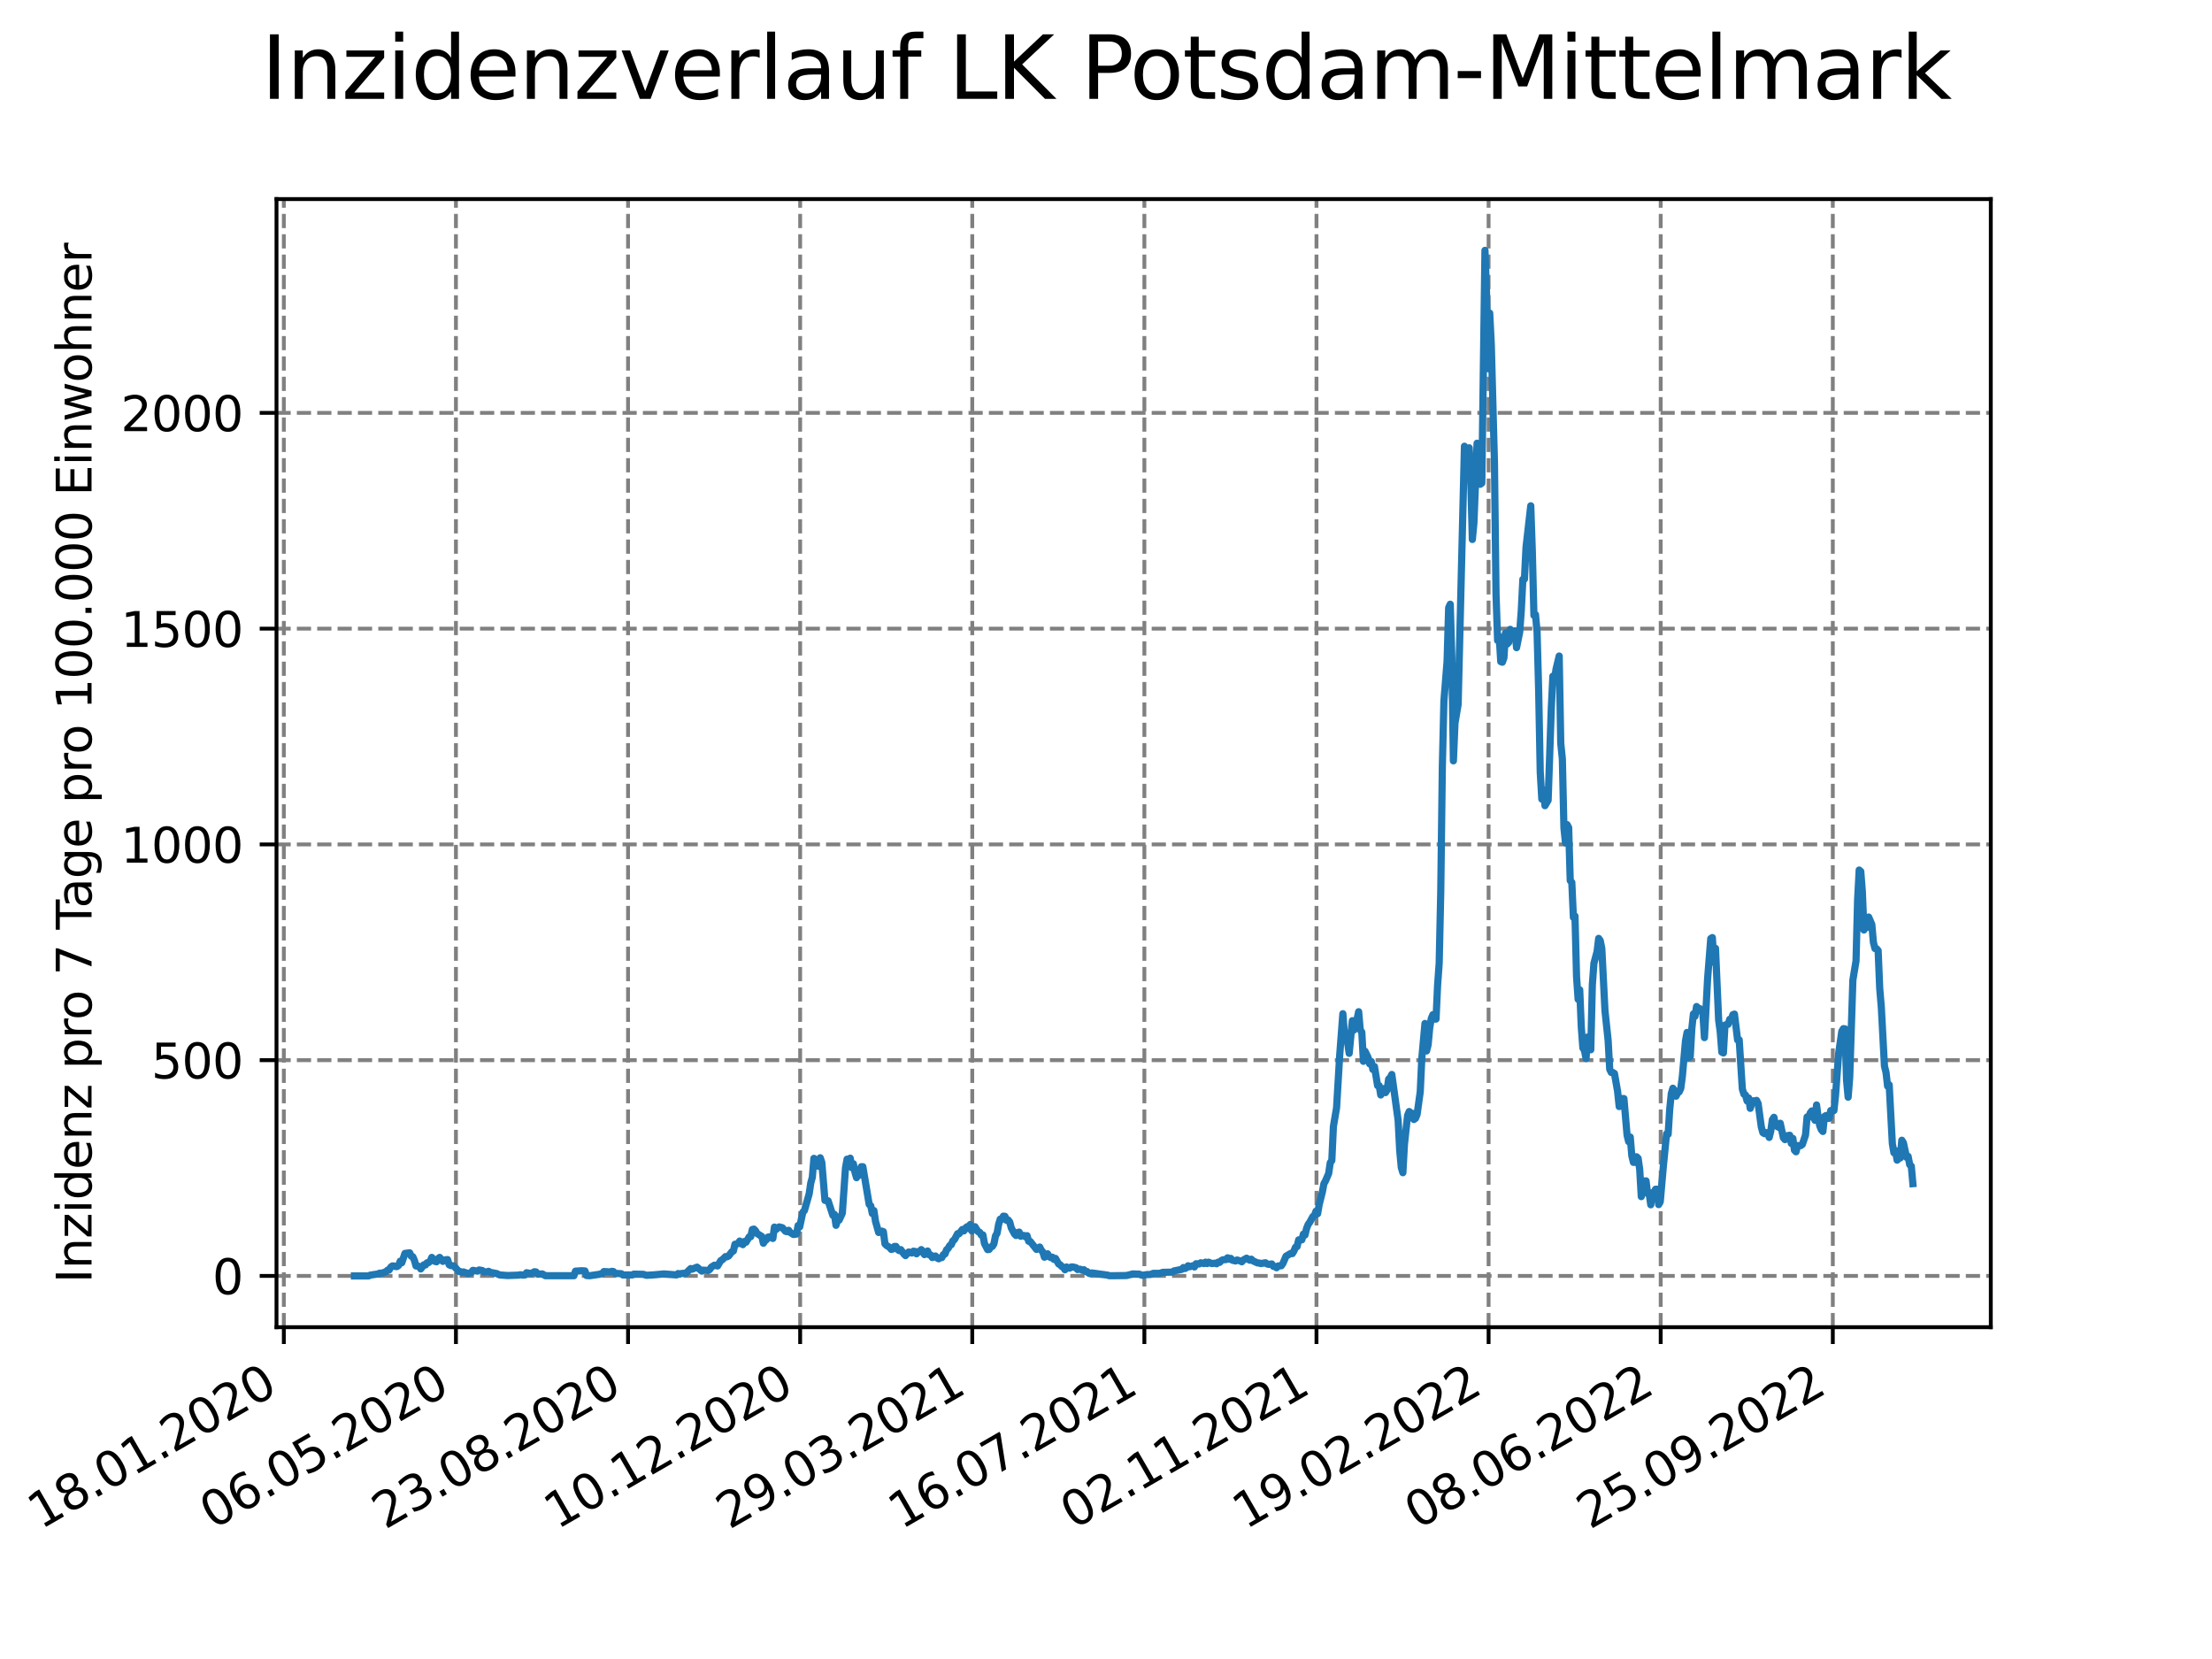 <?xml version="1.0" encoding="utf-8" standalone="no"?>
<!DOCTYPE svg PUBLIC "-//W3C//DTD SVG 1.1//EN"
  "http://www.w3.org/Graphics/SVG/1.1/DTD/svg11.dtd">
<svg xmlns:xlink="http://www.w3.org/1999/xlink" width="460.8pt" height="345.6pt" viewBox="0 0 460.8 345.6" xmlns="http://www.w3.org/2000/svg" version="1.1">
 <defs>
  <style type="text/css">*{stroke-linejoin: round; stroke-linecap: butt}</style>
 </defs>
 <g id="figure_1">
  <g id="patch_1">
   <path d="M 0 345.6 
L 460.8 345.6 
L 460.8 0 
L 0 0 
z
" style="fill: #ffffff"/>
  </g>
  <g id="axes_1">
   <g id="patch_2">
    <path d="M 57.6 276.48 
L 414.72 276.48 
L 414.72 41.472 
L 57.6 41.472 
z
" style="fill: #ffffff"/>
   </g>
   <g id="matplotlib.axis_1">
    <g id="xtick_1">
     <g id="line2d_1">
      <path d="M 59.127 276.48 
L 59.127 41.472 
" clip-path="url(#p9e3e493d0e)" style="fill: none; stroke-dasharray: 2.96,1.28; stroke-dashoffset: 0; stroke: #808080; stroke-width: 0.8"/>
     </g>
     <g id="line2d_2">
      <defs>
       <path id="ma0b980310c" d="M 0 0 
L 0 3.5 
" style="stroke: #000000; stroke-width: 0.8"/>
      </defs>
      <g>
       <use xlink:href="#ma0b980310c" x="59.127" y="276.48" style="stroke: #000000; stroke-width: 0.8"/>
      </g>
     </g>
     <g id="text_1">
      <!-- 18.01.2020 -->
      <g transform="translate(8.502 318.689) rotate(-30) scale(0.1 -0.1)">
       <defs>
        <path id="DejaVuSans-31" d="M 794 531 
L 1825 531 
L 1825 4091 
L 703 3866 
L 703 4441 
L 1819 4666 
L 2450 4666 
L 2450 531 
L 3481 531 
L 3481 0 
L 794 0 
L 794 531 
z
" transform="scale(0.016)"/>
        <path id="DejaVuSans-38" d="M 2034 2216 
Q 1584 2216 1326 1975 
Q 1069 1734 1069 1313 
Q 1069 891 1326 650 
Q 1584 409 2034 409 
Q 2484 409 2743 651 
Q 3003 894 3003 1313 
Q 3003 1734 2745 1975 
Q 2488 2216 2034 2216 
z
M 1403 2484 
Q 997 2584 770 2862 
Q 544 3141 544 3541 
Q 544 4100 942 4425 
Q 1341 4750 2034 4750 
Q 2731 4750 3128 4425 
Q 3525 4100 3525 3541 
Q 3525 3141 3298 2862 
Q 3072 2584 2669 2484 
Q 3125 2378 3379 2068 
Q 3634 1759 3634 1313 
Q 3634 634 3220 271 
Q 2806 -91 2034 -91 
Q 1263 -91 848 271 
Q 434 634 434 1313 
Q 434 1759 690 2068 
Q 947 2378 1403 2484 
z
M 1172 3481 
Q 1172 3119 1398 2916 
Q 1625 2713 2034 2713 
Q 2441 2713 2670 2916 
Q 2900 3119 2900 3481 
Q 2900 3844 2670 4047 
Q 2441 4250 2034 4250 
Q 1625 4250 1398 4047 
Q 1172 3844 1172 3481 
z
" transform="scale(0.016)"/>
        <path id="DejaVuSans-2e" d="M 684 794 
L 1344 794 
L 1344 0 
L 684 0 
L 684 794 
z
" transform="scale(0.016)"/>
        <path id="DejaVuSans-30" d="M 2034 4250 
Q 1547 4250 1301 3770 
Q 1056 3291 1056 2328 
Q 1056 1369 1301 889 
Q 1547 409 2034 409 
Q 2525 409 2770 889 
Q 3016 1369 3016 2328 
Q 3016 3291 2770 3770 
Q 2525 4250 2034 4250 
z
M 2034 4750 
Q 2819 4750 3233 4129 
Q 3647 3509 3647 2328 
Q 3647 1150 3233 529 
Q 2819 -91 2034 -91 
Q 1250 -91 836 529 
Q 422 1150 422 2328 
Q 422 3509 836 4129 
Q 1250 4750 2034 4750 
z
" transform="scale(0.016)"/>
        <path id="DejaVuSans-32" d="M 1228 531 
L 3431 531 
L 3431 0 
L 469 0 
L 469 531 
Q 828 903 1448 1529 
Q 2069 2156 2228 2338 
Q 2531 2678 2651 2914 
Q 2772 3150 2772 3378 
Q 2772 3750 2511 3984 
Q 2250 4219 1831 4219 
Q 1534 4219 1204 4116 
Q 875 4013 500 3803 
L 500 4441 
Q 881 4594 1212 4672 
Q 1544 4750 1819 4750 
Q 2544 4750 2975 4387 
Q 3406 4025 3406 3419 
Q 3406 3131 3298 2873 
Q 3191 2616 2906 2266 
Q 2828 2175 2409 1742 
Q 1991 1309 1228 531 
z
" transform="scale(0.016)"/>
       </defs>
       <use xlink:href="#DejaVuSans-31"/>
       <use xlink:href="#DejaVuSans-38" x="63.623"/>
       <use xlink:href="#DejaVuSans-2e" x="127.246"/>
       <use xlink:href="#DejaVuSans-30" x="159.033"/>
       <use xlink:href="#DejaVuSans-31" x="222.656"/>
       <use xlink:href="#DejaVuSans-2e" x="286.279"/>
       <use xlink:href="#DejaVuSans-32" x="318.066"/>
       <use xlink:href="#DejaVuSans-30" x="381.689"/>
       <use xlink:href="#DejaVuSans-32" x="445.312"/>
       <use xlink:href="#DejaVuSans-30" x="508.936"/>
      </g>
     </g>
    </g>
    <g id="xtick_2">
     <g id="line2d_3">
      <path d="M 94.98 276.48 
L 94.98 41.472 
" clip-path="url(#p9e3e493d0e)" style="fill: none; stroke-dasharray: 2.96,1.28; stroke-dashoffset: 0; stroke: #808080; stroke-width: 0.8"/>
     </g>
     <g id="line2d_4">
      <g>
       <use xlink:href="#ma0b980310c" x="94.98" y="276.48" style="stroke: #000000; stroke-width: 0.8"/>
      </g>
     </g>
     <g id="text_2">
      <!-- 06.05.2020 -->
      <g transform="translate(44.355 318.689) rotate(-30) scale(0.1 -0.1)">
       <defs>
        <path id="DejaVuSans-36" d="M 2113 2584 
Q 1688 2584 1439 2293 
Q 1191 2003 1191 1497 
Q 1191 994 1439 701 
Q 1688 409 2113 409 
Q 2538 409 2786 701 
Q 3034 994 3034 1497 
Q 3034 2003 2786 2293 
Q 2538 2584 2113 2584 
z
M 3366 4563 
L 3366 3988 
Q 3128 4100 2886 4159 
Q 2644 4219 2406 4219 
Q 1781 4219 1451 3797 
Q 1122 3375 1075 2522 
Q 1259 2794 1537 2939 
Q 1816 3084 2150 3084 
Q 2853 3084 3261 2657 
Q 3669 2231 3669 1497 
Q 3669 778 3244 343 
Q 2819 -91 2113 -91 
Q 1303 -91 875 529 
Q 447 1150 447 2328 
Q 447 3434 972 4092 
Q 1497 4750 2381 4750 
Q 2619 4750 2861 4703 
Q 3103 4656 3366 4563 
z
" transform="scale(0.016)"/>
        <path id="DejaVuSans-35" d="M 691 4666 
L 3169 4666 
L 3169 4134 
L 1269 4134 
L 1269 2991 
Q 1406 3038 1543 3061 
Q 1681 3084 1819 3084 
Q 2600 3084 3056 2656 
Q 3513 2228 3513 1497 
Q 3513 744 3044 326 
Q 2575 -91 1722 -91 
Q 1428 -91 1123 -41 
Q 819 9 494 109 
L 494 744 
Q 775 591 1075 516 
Q 1375 441 1709 441 
Q 2250 441 2565 725 
Q 2881 1009 2881 1497 
Q 2881 1984 2565 2268 
Q 2250 2553 1709 2553 
Q 1456 2553 1204 2497 
Q 953 2441 691 2322 
L 691 4666 
z
" transform="scale(0.016)"/>
       </defs>
       <use xlink:href="#DejaVuSans-30"/>
       <use xlink:href="#DejaVuSans-36" x="63.623"/>
       <use xlink:href="#DejaVuSans-2e" x="127.246"/>
       <use xlink:href="#DejaVuSans-30" x="159.033"/>
       <use xlink:href="#DejaVuSans-35" x="222.656"/>
       <use xlink:href="#DejaVuSans-2e" x="286.279"/>
       <use xlink:href="#DejaVuSans-32" x="318.066"/>
       <use xlink:href="#DejaVuSans-30" x="381.689"/>
       <use xlink:href="#DejaVuSans-32" x="445.312"/>
       <use xlink:href="#DejaVuSans-30" x="508.936"/>
      </g>
     </g>
    </g>
    <g id="xtick_3">
     <g id="line2d_5">
      <path d="M 130.834 276.48 
L 130.834 41.472 
" clip-path="url(#p9e3e493d0e)" style="fill: none; stroke-dasharray: 2.96,1.28; stroke-dashoffset: 0; stroke: #808080; stroke-width: 0.8"/>
     </g>
     <g id="line2d_6">
      <g>
       <use xlink:href="#ma0b980310c" x="130.834" y="276.48" style="stroke: #000000; stroke-width: 0.8"/>
      </g>
     </g>
     <g id="text_3">
      <!-- 23.08.2020 -->
      <g transform="translate(80.208 318.689) rotate(-30) scale(0.1 -0.1)">
       <defs>
        <path id="DejaVuSans-33" d="M 2597 2516 
Q 3050 2419 3304 2112 
Q 3559 1806 3559 1356 
Q 3559 666 3084 287 
Q 2609 -91 1734 -91 
Q 1441 -91 1130 -33 
Q 819 25 488 141 
L 488 750 
Q 750 597 1062 519 
Q 1375 441 1716 441 
Q 2309 441 2620 675 
Q 2931 909 2931 1356 
Q 2931 1769 2642 2001 
Q 2353 2234 1838 2234 
L 1294 2234 
L 1294 2753 
L 1863 2753 
Q 2328 2753 2575 2939 
Q 2822 3125 2822 3475 
Q 2822 3834 2567 4026 
Q 2313 4219 1838 4219 
Q 1578 4219 1281 4162 
Q 984 4106 628 3988 
L 628 4550 
Q 988 4650 1302 4700 
Q 1616 4750 1894 4750 
Q 2613 4750 3031 4423 
Q 3450 4097 3450 3541 
Q 3450 3153 3228 2886 
Q 3006 2619 2597 2516 
z
" transform="scale(0.016)"/>
       </defs>
       <use xlink:href="#DejaVuSans-32"/>
       <use xlink:href="#DejaVuSans-33" x="63.623"/>
       <use xlink:href="#DejaVuSans-2e" x="127.246"/>
       <use xlink:href="#DejaVuSans-30" x="159.033"/>
       <use xlink:href="#DejaVuSans-38" x="222.656"/>
       <use xlink:href="#DejaVuSans-2e" x="286.279"/>
       <use xlink:href="#DejaVuSans-32" x="318.066"/>
       <use xlink:href="#DejaVuSans-30" x="381.689"/>
       <use xlink:href="#DejaVuSans-32" x="445.312"/>
       <use xlink:href="#DejaVuSans-30" x="508.936"/>
      </g>
     </g>
    </g>
    <g id="xtick_4">
     <g id="line2d_7">
      <path d="M 166.687 276.48 
L 166.687 41.472 
" clip-path="url(#p9e3e493d0e)" style="fill: none; stroke-dasharray: 2.96,1.28; stroke-dashoffset: 0; stroke: #808080; stroke-width: 0.8"/>
     </g>
     <g id="line2d_8">
      <g>
       <use xlink:href="#ma0b980310c" x="166.687" y="276.48" style="stroke: #000000; stroke-width: 0.8"/>
      </g>
     </g>
     <g id="text_4">
      <!-- 10.12.2020 -->
      <g transform="translate(116.062 318.689) rotate(-30) scale(0.1 -0.1)">
       <use xlink:href="#DejaVuSans-31"/>
       <use xlink:href="#DejaVuSans-30" x="63.623"/>
       <use xlink:href="#DejaVuSans-2e" x="127.246"/>
       <use xlink:href="#DejaVuSans-31" x="159.033"/>
       <use xlink:href="#DejaVuSans-32" x="222.656"/>
       <use xlink:href="#DejaVuSans-2e" x="286.279"/>
       <use xlink:href="#DejaVuSans-32" x="318.066"/>
       <use xlink:href="#DejaVuSans-30" x="381.689"/>
       <use xlink:href="#DejaVuSans-32" x="445.312"/>
       <use xlink:href="#DejaVuSans-30" x="508.936"/>
      </g>
     </g>
    </g>
    <g id="xtick_5">
     <g id="line2d_9">
      <path d="M 202.541 276.48 
L 202.541 41.472 
" clip-path="url(#p9e3e493d0e)" style="fill: none; stroke-dasharray: 2.96,1.28; stroke-dashoffset: 0; stroke: #808080; stroke-width: 0.8"/>
     </g>
     <g id="line2d_10">
      <g>
       <use xlink:href="#ma0b980310c" x="202.541" y="276.48" style="stroke: #000000; stroke-width: 0.8"/>
      </g>
     </g>
     <g id="text_5">
      <!-- 29.03.2021 -->
      <g transform="translate(151.915 318.689) rotate(-30) scale(0.1 -0.1)">
       <defs>
        <path id="DejaVuSans-39" d="M 703 97 
L 703 672 
Q 941 559 1184 500 
Q 1428 441 1663 441 
Q 2288 441 2617 861 
Q 2947 1281 2994 2138 
Q 2813 1869 2534 1725 
Q 2256 1581 1919 1581 
Q 1219 1581 811 2004 
Q 403 2428 403 3163 
Q 403 3881 828 4315 
Q 1253 4750 1959 4750 
Q 2769 4750 3195 4129 
Q 3622 3509 3622 2328 
Q 3622 1225 3098 567 
Q 2575 -91 1691 -91 
Q 1453 -91 1209 -44 
Q 966 3 703 97 
z
M 1959 2075 
Q 2384 2075 2632 2365 
Q 2881 2656 2881 3163 
Q 2881 3666 2632 3958 
Q 2384 4250 1959 4250 
Q 1534 4250 1286 3958 
Q 1038 3666 1038 3163 
Q 1038 2656 1286 2365 
Q 1534 2075 1959 2075 
z
" transform="scale(0.016)"/>
       </defs>
       <use xlink:href="#DejaVuSans-32"/>
       <use xlink:href="#DejaVuSans-39" x="63.623"/>
       <use xlink:href="#DejaVuSans-2e" x="127.246"/>
       <use xlink:href="#DejaVuSans-30" x="159.033"/>
       <use xlink:href="#DejaVuSans-33" x="222.656"/>
       <use xlink:href="#DejaVuSans-2e" x="286.279"/>
       <use xlink:href="#DejaVuSans-32" x="318.066"/>
       <use xlink:href="#DejaVuSans-30" x="381.689"/>
       <use xlink:href="#DejaVuSans-32" x="445.312"/>
       <use xlink:href="#DejaVuSans-31" x="508.936"/>
      </g>
     </g>
    </g>
    <g id="xtick_6">
     <g id="line2d_11">
      <path d="M 238.394 276.48 
L 238.394 41.472 
" clip-path="url(#p9e3e493d0e)" style="fill: none; stroke-dasharray: 2.96,1.28; stroke-dashoffset: 0; stroke: #808080; stroke-width: 0.8"/>
     </g>
     <g id="line2d_12">
      <g>
       <use xlink:href="#ma0b980310c" x="238.394" y="276.48" style="stroke: #000000; stroke-width: 0.8"/>
      </g>
     </g>
     <g id="text_6">
      <!-- 16.07.2021 -->
      <g transform="translate(187.769 318.689) rotate(-30) scale(0.1 -0.1)">
       <defs>
        <path id="DejaVuSans-37" d="M 525 4666 
L 3525 4666 
L 3525 4397 
L 1831 0 
L 1172 0 
L 2766 4134 
L 525 4134 
L 525 4666 
z
" transform="scale(0.016)"/>
       </defs>
       <use xlink:href="#DejaVuSans-31"/>
       <use xlink:href="#DejaVuSans-36" x="63.623"/>
       <use xlink:href="#DejaVuSans-2e" x="127.246"/>
       <use xlink:href="#DejaVuSans-30" x="159.033"/>
       <use xlink:href="#DejaVuSans-37" x="222.656"/>
       <use xlink:href="#DejaVuSans-2e" x="286.279"/>
       <use xlink:href="#DejaVuSans-32" x="318.066"/>
       <use xlink:href="#DejaVuSans-30" x="381.689"/>
       <use xlink:href="#DejaVuSans-32" x="445.312"/>
       <use xlink:href="#DejaVuSans-31" x="508.936"/>
      </g>
     </g>
    </g>
    <g id="xtick_7">
     <g id="line2d_13">
      <path d="M 274.247 276.48 
L 274.247 41.472 
" clip-path="url(#p9e3e493d0e)" style="fill: none; stroke-dasharray: 2.96,1.28; stroke-dashoffset: 0; stroke: #808080; stroke-width: 0.8"/>
     </g>
     <g id="line2d_14">
      <g>
       <use xlink:href="#ma0b980310c" x="274.247" y="276.48" style="stroke: #000000; stroke-width: 0.8"/>
      </g>
     </g>
     <g id="text_7">
      <!-- 02.11.2021 -->
      <g transform="translate(223.622 318.689) rotate(-30) scale(0.1 -0.1)">
       <use xlink:href="#DejaVuSans-30"/>
       <use xlink:href="#DejaVuSans-32" x="63.623"/>
       <use xlink:href="#DejaVuSans-2e" x="127.246"/>
       <use xlink:href="#DejaVuSans-31" x="159.033"/>
       <use xlink:href="#DejaVuSans-31" x="222.656"/>
       <use xlink:href="#DejaVuSans-2e" x="286.279"/>
       <use xlink:href="#DejaVuSans-32" x="318.066"/>
       <use xlink:href="#DejaVuSans-30" x="381.689"/>
       <use xlink:href="#DejaVuSans-32" x="445.312"/>
       <use xlink:href="#DejaVuSans-31" x="508.936"/>
      </g>
     </g>
    </g>
    <g id="xtick_8">
     <g id="line2d_15">
      <path d="M 310.101 276.48 
L 310.101 41.472 
" clip-path="url(#p9e3e493d0e)" style="fill: none; stroke-dasharray: 2.96,1.28; stroke-dashoffset: 0; stroke: #808080; stroke-width: 0.8"/>
     </g>
     <g id="line2d_16">
      <g>
       <use xlink:href="#ma0b980310c" x="310.101" y="276.48" style="stroke: #000000; stroke-width: 0.8"/>
      </g>
     </g>
     <g id="text_8">
      <!-- 19.02.2022 -->
      <g transform="translate(259.476 318.689) rotate(-30) scale(0.1 -0.1)">
       <use xlink:href="#DejaVuSans-31"/>
       <use xlink:href="#DejaVuSans-39" x="63.623"/>
       <use xlink:href="#DejaVuSans-2e" x="127.246"/>
       <use xlink:href="#DejaVuSans-30" x="159.033"/>
       <use xlink:href="#DejaVuSans-32" x="222.656"/>
       <use xlink:href="#DejaVuSans-2e" x="286.279"/>
       <use xlink:href="#DejaVuSans-32" x="318.066"/>
       <use xlink:href="#DejaVuSans-30" x="381.689"/>
       <use xlink:href="#DejaVuSans-32" x="445.312"/>
       <use xlink:href="#DejaVuSans-32" x="508.936"/>
      </g>
     </g>
    </g>
    <g id="xtick_9">
     <g id="line2d_17">
      <path d="M 345.954 276.48 
L 345.954 41.472 
" clip-path="url(#p9e3e493d0e)" style="fill: none; stroke-dasharray: 2.96,1.28; stroke-dashoffset: 0; stroke: #808080; stroke-width: 0.8"/>
     </g>
     <g id="line2d_18">
      <g>
       <use xlink:href="#ma0b980310c" x="345.954" y="276.48" style="stroke: #000000; stroke-width: 0.8"/>
      </g>
     </g>
     <g id="text_9">
      <!-- 08.06.2022 -->
      <g transform="translate(295.329 318.689) rotate(-30) scale(0.1 -0.1)">
       <use xlink:href="#DejaVuSans-30"/>
       <use xlink:href="#DejaVuSans-38" x="63.623"/>
       <use xlink:href="#DejaVuSans-2e" x="127.246"/>
       <use xlink:href="#DejaVuSans-30" x="159.033"/>
       <use xlink:href="#DejaVuSans-36" x="222.656"/>
       <use xlink:href="#DejaVuSans-2e" x="286.279"/>
       <use xlink:href="#DejaVuSans-32" x="318.066"/>
       <use xlink:href="#DejaVuSans-30" x="381.689"/>
       <use xlink:href="#DejaVuSans-32" x="445.312"/>
       <use xlink:href="#DejaVuSans-32" x="508.936"/>
      </g>
     </g>
    </g>
    <g id="xtick_10">
     <g id="line2d_19">
      <path d="M 381.808 276.48 
L 381.808 41.472 
" clip-path="url(#p9e3e493d0e)" style="fill: none; stroke-dasharray: 2.96,1.28; stroke-dashoffset: 0; stroke: #808080; stroke-width: 0.8"/>
     </g>
     <g id="line2d_20">
      <g>
       <use xlink:href="#ma0b980310c" x="381.808" y="276.48" style="stroke: #000000; stroke-width: 0.8"/>
      </g>
     </g>
     <g id="text_10">
      <!-- 25.09.2022 -->
      <g transform="translate(331.183 318.689) rotate(-30) scale(0.1 -0.1)">
       <use xlink:href="#DejaVuSans-32"/>
       <use xlink:href="#DejaVuSans-35" x="63.623"/>
       <use xlink:href="#DejaVuSans-2e" x="127.246"/>
       <use xlink:href="#DejaVuSans-30" x="159.033"/>
       <use xlink:href="#DejaVuSans-39" x="222.656"/>
       <use xlink:href="#DejaVuSans-2e" x="286.279"/>
       <use xlink:href="#DejaVuSans-32" x="318.066"/>
       <use xlink:href="#DejaVuSans-30" x="381.689"/>
       <use xlink:href="#DejaVuSans-32" x="445.312"/>
       <use xlink:href="#DejaVuSans-32" x="508.936"/>
      </g>
     </g>
    </g>
   </g>
   <g id="matplotlib.axis_2">
    <g id="ytick_1">
     <g id="line2d_21">
      <path d="M 57.6 265.798 
L 414.72 265.798 
" clip-path="url(#p9e3e493d0e)" style="fill: none; stroke-dasharray: 2.96,1.28; stroke-dashoffset: 0; stroke: #808080; stroke-width: 0.8"/>
     </g>
     <g id="line2d_22">
      <defs>
       <path id="m86876cb5c9" d="M 0 0 
L -3.5 0 
" style="stroke: #000000; stroke-width: 0.8"/>
      </defs>
      <g>
       <use xlink:href="#m86876cb5c9" x="57.6" y="265.798" style="stroke: #000000; stroke-width: 0.8"/>
      </g>
     </g>
     <g id="text_11">
      <!-- 0 -->
      <g transform="translate(44.237 269.597) scale(0.1 -0.1)">
       <use xlink:href="#DejaVuSans-30"/>
      </g>
     </g>
    </g>
    <g id="ytick_2">
     <g id="line2d_23">
      <path d="M 57.6 220.851 
L 414.72 220.851 
" clip-path="url(#p9e3e493d0e)" style="fill: none; stroke-dasharray: 2.96,1.28; stroke-dashoffset: 0; stroke: #808080; stroke-width: 0.8"/>
     </g>
     <g id="line2d_24">
      <g>
       <use xlink:href="#m86876cb5c9" x="57.6" y="220.851" style="stroke: #000000; stroke-width: 0.8"/>
      </g>
     </g>
     <g id="text_12">
      <!-- 500 -->
      <g transform="translate(31.512 224.651) scale(0.1 -0.1)">
       <use xlink:href="#DejaVuSans-35"/>
       <use xlink:href="#DejaVuSans-30" x="63.623"/>
       <use xlink:href="#DejaVuSans-30" x="127.246"/>
      </g>
     </g>
    </g>
    <g id="ytick_3">
     <g id="line2d_25">
      <path d="M 57.6 175.905 
L 414.72 175.905 
" clip-path="url(#p9e3e493d0e)" style="fill: none; stroke-dasharray: 2.96,1.28; stroke-dashoffset: 0; stroke: #808080; stroke-width: 0.8"/>
     </g>
     <g id="line2d_26">
      <g>
       <use xlink:href="#m86876cb5c9" x="57.6" y="175.905" style="stroke: #000000; stroke-width: 0.8"/>
      </g>
     </g>
     <g id="text_13">
      <!-- 1000 -->
      <g transform="translate(25.15 179.704) scale(0.1 -0.1)">
       <use xlink:href="#DejaVuSans-31"/>
       <use xlink:href="#DejaVuSans-30" x="63.623"/>
       <use xlink:href="#DejaVuSans-30" x="127.246"/>
       <use xlink:href="#DejaVuSans-30" x="190.869"/>
      </g>
     </g>
    </g>
    <g id="ytick_4">
     <g id="line2d_27">
      <path d="M 57.6 130.958 
L 414.72 130.958 
" clip-path="url(#p9e3e493d0e)" style="fill: none; stroke-dasharray: 2.96,1.28; stroke-dashoffset: 0; stroke: #808080; stroke-width: 0.8"/>
     </g>
     <g id="line2d_28">
      <g>
       <use xlink:href="#m86876cb5c9" x="57.6" y="130.958" style="stroke: #000000; stroke-width: 0.8"/>
      </g>
     </g>
     <g id="text_14">
      <!-- 1500 -->
      <g transform="translate(25.15 134.757) scale(0.1 -0.1)">
       <use xlink:href="#DejaVuSans-31"/>
       <use xlink:href="#DejaVuSans-35" x="63.623"/>
       <use xlink:href="#DejaVuSans-30" x="127.246"/>
       <use xlink:href="#DejaVuSans-30" x="190.869"/>
      </g>
     </g>
    </g>
    <g id="ytick_5">
     <g id="line2d_29">
      <path d="M 57.6 86.012 
L 414.72 86.012 
" clip-path="url(#p9e3e493d0e)" style="fill: none; stroke-dasharray: 2.96,1.28; stroke-dashoffset: 0; stroke: #808080; stroke-width: 0.8"/>
     </g>
     <g id="line2d_30">
      <g>
       <use xlink:href="#m86876cb5c9" x="57.6" y="86.012" style="stroke: #000000; stroke-width: 0.8"/>
      </g>
     </g>
     <g id="text_15">
      <!-- 2000 -->
      <g transform="translate(25.15 89.811) scale(0.1 -0.1)">
       <use xlink:href="#DejaVuSans-32"/>
       <use xlink:href="#DejaVuSans-30" x="63.623"/>
       <use xlink:href="#DejaVuSans-30" x="127.246"/>
       <use xlink:href="#DejaVuSans-30" x="190.869"/>
      </g>
     </g>
    </g>
    <g id="text_16">
     <!-- Inzidenz pro 7 Tage pro 100.000 Einwohner -->
     <g transform="translate(19.07 267.301) rotate(-90) scale(0.1 -0.1)">
      <defs>
       <path id="DejaVuSans-49" d="M 628 4666 
L 1259 4666 
L 1259 0 
L 628 0 
L 628 4666 
z
" transform="scale(0.016)"/>
       <path id="DejaVuSans-6e" d="M 3513 2113 
L 3513 0 
L 2938 0 
L 2938 2094 
Q 2938 2591 2744 2837 
Q 2550 3084 2163 3084 
Q 1697 3084 1428 2787 
Q 1159 2491 1159 1978 
L 1159 0 
L 581 0 
L 581 3500 
L 1159 3500 
L 1159 2956 
Q 1366 3272 1645 3428 
Q 1925 3584 2291 3584 
Q 2894 3584 3203 3211 
Q 3513 2838 3513 2113 
z
" transform="scale(0.016)"/>
       <path id="DejaVuSans-7a" d="M 353 3500 
L 3084 3500 
L 3084 2975 
L 922 459 
L 3084 459 
L 3084 0 
L 275 0 
L 275 525 
L 2438 3041 
L 353 3041 
L 353 3500 
z
" transform="scale(0.016)"/>
       <path id="DejaVuSans-69" d="M 603 3500 
L 1178 3500 
L 1178 0 
L 603 0 
L 603 3500 
z
M 603 4863 
L 1178 4863 
L 1178 4134 
L 603 4134 
L 603 4863 
z
" transform="scale(0.016)"/>
       <path id="DejaVuSans-64" d="M 2906 2969 
L 2906 4863 
L 3481 4863 
L 3481 0 
L 2906 0 
L 2906 525 
Q 2725 213 2448 61 
Q 2172 -91 1784 -91 
Q 1150 -91 751 415 
Q 353 922 353 1747 
Q 353 2572 751 3078 
Q 1150 3584 1784 3584 
Q 2172 3584 2448 3432 
Q 2725 3281 2906 2969 
z
M 947 1747 
Q 947 1113 1208 752 
Q 1469 391 1925 391 
Q 2381 391 2643 752 
Q 2906 1113 2906 1747 
Q 2906 2381 2643 2742 
Q 2381 3103 1925 3103 
Q 1469 3103 1208 2742 
Q 947 2381 947 1747 
z
" transform="scale(0.016)"/>
       <path id="DejaVuSans-65" d="M 3597 1894 
L 3597 1613 
L 953 1613 
Q 991 1019 1311 708 
Q 1631 397 2203 397 
Q 2534 397 2845 478 
Q 3156 559 3463 722 
L 3463 178 
Q 3153 47 2828 -22 
Q 2503 -91 2169 -91 
Q 1331 -91 842 396 
Q 353 884 353 1716 
Q 353 2575 817 3079 
Q 1281 3584 2069 3584 
Q 2775 3584 3186 3129 
Q 3597 2675 3597 1894 
z
M 3022 2063 
Q 3016 2534 2758 2815 
Q 2500 3097 2075 3097 
Q 1594 3097 1305 2825 
Q 1016 2553 972 2059 
L 3022 2063 
z
" transform="scale(0.016)"/>
       <path id="DejaVuSans-20" transform="scale(0.016)"/>
       <path id="DejaVuSans-70" d="M 1159 525 
L 1159 -1331 
L 581 -1331 
L 581 3500 
L 1159 3500 
L 1159 2969 
Q 1341 3281 1617 3432 
Q 1894 3584 2278 3584 
Q 2916 3584 3314 3078 
Q 3713 2572 3713 1747 
Q 3713 922 3314 415 
Q 2916 -91 2278 -91 
Q 1894 -91 1617 61 
Q 1341 213 1159 525 
z
M 3116 1747 
Q 3116 2381 2855 2742 
Q 2594 3103 2138 3103 
Q 1681 3103 1420 2742 
Q 1159 2381 1159 1747 
Q 1159 1113 1420 752 
Q 1681 391 2138 391 
Q 2594 391 2855 752 
Q 3116 1113 3116 1747 
z
" transform="scale(0.016)"/>
       <path id="DejaVuSans-72" d="M 2631 2963 
Q 2534 3019 2420 3045 
Q 2306 3072 2169 3072 
Q 1681 3072 1420 2755 
Q 1159 2438 1159 1844 
L 1159 0 
L 581 0 
L 581 3500 
L 1159 3500 
L 1159 2956 
Q 1341 3275 1631 3429 
Q 1922 3584 2338 3584 
Q 2397 3584 2469 3576 
Q 2541 3569 2628 3553 
L 2631 2963 
z
" transform="scale(0.016)"/>
       <path id="DejaVuSans-6f" d="M 1959 3097 
Q 1497 3097 1228 2736 
Q 959 2375 959 1747 
Q 959 1119 1226 758 
Q 1494 397 1959 397 
Q 2419 397 2687 759 
Q 2956 1122 2956 1747 
Q 2956 2369 2687 2733 
Q 2419 3097 1959 3097 
z
M 1959 3584 
Q 2709 3584 3137 3096 
Q 3566 2609 3566 1747 
Q 3566 888 3137 398 
Q 2709 -91 1959 -91 
Q 1206 -91 779 398 
Q 353 888 353 1747 
Q 353 2609 779 3096 
Q 1206 3584 1959 3584 
z
" transform="scale(0.016)"/>
       <path id="DejaVuSans-54" d="M -19 4666 
L 3928 4666 
L 3928 4134 
L 2272 4134 
L 2272 0 
L 1638 0 
L 1638 4134 
L -19 4134 
L -19 4666 
z
" transform="scale(0.016)"/>
       <path id="DejaVuSans-61" d="M 2194 1759 
Q 1497 1759 1228 1600 
Q 959 1441 959 1056 
Q 959 750 1161 570 
Q 1363 391 1709 391 
Q 2188 391 2477 730 
Q 2766 1069 2766 1631 
L 2766 1759 
L 2194 1759 
z
M 3341 1997 
L 3341 0 
L 2766 0 
L 2766 531 
Q 2569 213 2275 61 
Q 1981 -91 1556 -91 
Q 1019 -91 701 211 
Q 384 513 384 1019 
Q 384 1609 779 1909 
Q 1175 2209 1959 2209 
L 2766 2209 
L 2766 2266 
Q 2766 2663 2505 2880 
Q 2244 3097 1772 3097 
Q 1472 3097 1187 3025 
Q 903 2953 641 2809 
L 641 3341 
Q 956 3463 1253 3523 
Q 1550 3584 1831 3584 
Q 2591 3584 2966 3190 
Q 3341 2797 3341 1997 
z
" transform="scale(0.016)"/>
       <path id="DejaVuSans-67" d="M 2906 1791 
Q 2906 2416 2648 2759 
Q 2391 3103 1925 3103 
Q 1463 3103 1205 2759 
Q 947 2416 947 1791 
Q 947 1169 1205 825 
Q 1463 481 1925 481 
Q 2391 481 2648 825 
Q 2906 1169 2906 1791 
z
M 3481 434 
Q 3481 -459 3084 -895 
Q 2688 -1331 1869 -1331 
Q 1566 -1331 1297 -1286 
Q 1028 -1241 775 -1147 
L 775 -588 
Q 1028 -725 1275 -790 
Q 1522 -856 1778 -856 
Q 2344 -856 2625 -561 
Q 2906 -266 2906 331 
L 2906 616 
Q 2728 306 2450 153 
Q 2172 0 1784 0 
Q 1141 0 747 490 
Q 353 981 353 1791 
Q 353 2603 747 3093 
Q 1141 3584 1784 3584 
Q 2172 3584 2450 3431 
Q 2728 3278 2906 2969 
L 2906 3500 
L 3481 3500 
L 3481 434 
z
" transform="scale(0.016)"/>
       <path id="DejaVuSans-45" d="M 628 4666 
L 3578 4666 
L 3578 4134 
L 1259 4134 
L 1259 2753 
L 3481 2753 
L 3481 2222 
L 1259 2222 
L 1259 531 
L 3634 531 
L 3634 0 
L 628 0 
L 628 4666 
z
" transform="scale(0.016)"/>
       <path id="DejaVuSans-77" d="M 269 3500 
L 844 3500 
L 1563 769 
L 2278 3500 
L 2956 3500 
L 3675 769 
L 4391 3500 
L 4966 3500 
L 4050 0 
L 3372 0 
L 2619 2869 
L 1863 0 
L 1184 0 
L 269 3500 
z
" transform="scale(0.016)"/>
       <path id="DejaVuSans-68" d="M 3513 2113 
L 3513 0 
L 2938 0 
L 2938 2094 
Q 2938 2591 2744 2837 
Q 2550 3084 2163 3084 
Q 1697 3084 1428 2787 
Q 1159 2491 1159 1978 
L 1159 0 
L 581 0 
L 581 4863 
L 1159 4863 
L 1159 2956 
Q 1366 3272 1645 3428 
Q 1925 3584 2291 3584 
Q 2894 3584 3203 3211 
Q 3513 2838 3513 2113 
z
" transform="scale(0.016)"/>
      </defs>
      <use xlink:href="#DejaVuSans-49"/>
      <use xlink:href="#DejaVuSans-6e" x="29.492"/>
      <use xlink:href="#DejaVuSans-7a" x="92.871"/>
      <use xlink:href="#DejaVuSans-69" x="145.361"/>
      <use xlink:href="#DejaVuSans-64" x="173.145"/>
      <use xlink:href="#DejaVuSans-65" x="236.621"/>
      <use xlink:href="#DejaVuSans-6e" x="298.145"/>
      <use xlink:href="#DejaVuSans-7a" x="361.523"/>
      <use xlink:href="#DejaVuSans-20" x="414.014"/>
      <use xlink:href="#DejaVuSans-70" x="445.801"/>
      <use xlink:href="#DejaVuSans-72" x="509.277"/>
      <use xlink:href="#DejaVuSans-6f" x="548.141"/>
      <use xlink:href="#DejaVuSans-20" x="609.322"/>
      <use xlink:href="#DejaVuSans-37" x="641.109"/>
      <use xlink:href="#DejaVuSans-20" x="704.732"/>
      <use xlink:href="#DejaVuSans-54" x="736.52"/>
      <use xlink:href="#DejaVuSans-61" x="781.104"/>
      <use xlink:href="#DejaVuSans-67" x="842.383"/>
      <use xlink:href="#DejaVuSans-65" x="905.859"/>
      <use xlink:href="#DejaVuSans-20" x="967.383"/>
      <use xlink:href="#DejaVuSans-70" x="999.17"/>
      <use xlink:href="#DejaVuSans-72" x="1062.646"/>
      <use xlink:href="#DejaVuSans-6f" x="1101.51"/>
      <use xlink:href="#DejaVuSans-20" x="1162.691"/>
      <use xlink:href="#DejaVuSans-31" x="1194.479"/>
      <use xlink:href="#DejaVuSans-30" x="1258.102"/>
      <use xlink:href="#DejaVuSans-30" x="1321.725"/>
      <use xlink:href="#DejaVuSans-2e" x="1385.348"/>
      <use xlink:href="#DejaVuSans-30" x="1417.135"/>
      <use xlink:href="#DejaVuSans-30" x="1480.758"/>
      <use xlink:href="#DejaVuSans-30" x="1544.381"/>
      <use xlink:href="#DejaVuSans-20" x="1608.004"/>
      <use xlink:href="#DejaVuSans-45" x="1639.791"/>
      <use xlink:href="#DejaVuSans-69" x="1702.975"/>
      <use xlink:href="#DejaVuSans-6e" x="1730.758"/>
      <use xlink:href="#DejaVuSans-77" x="1794.137"/>
      <use xlink:href="#DejaVuSans-6f" x="1875.924"/>
      <use xlink:href="#DejaVuSans-68" x="1937.105"/>
      <use xlink:href="#DejaVuSans-6e" x="2000.484"/>
      <use xlink:href="#DejaVuSans-65" x="2063.863"/>
      <use xlink:href="#DejaVuSans-72" x="2125.387"/>
     </g>
    </g>
   </g>
   <g id="line2d_31">
    <path d="M 73.833 265.798 
L 76.793 265.798 
L 77.122 265.632 
L 78.767 265.383 
L 79.096 265.217 
L 79.425 265.258 
L 80.411 264.926 
L 80.74 264.594 
L 81.069 264.553 
L 81.398 263.971 
L 81.727 263.722 
L 82.056 263.722 
L 82.385 263.847 
L 82.714 263.847 
L 83.043 263.598 
L 83.372 262.726 
L 83.701 263.058 
L 84.359 261.107 
L 85.345 260.983 
L 85.674 261.688 
L 86.003 261.813 
L 86.332 262.56 
L 86.661 263.722 
L 87.319 263.805 
L 87.648 264.345 
L 88.306 263.473 
L 88.635 263.515 
L 88.964 263.058 
L 89.292 263.017 
L 89.621 262.726 
L 89.95 261.938 
L 90.608 262.768 
L 90.937 262.851 
L 91.266 262.187 
L 91.595 261.938 
L 92.253 262.768 
L 92.582 262.477 
L 93.24 262.394 
L 93.569 263.473 
L 93.897 263.639 
L 94.555 263.722 
L 95.542 264.843 
L 95.871 264.885 
L 96.2 265.051 
L 96.529 264.968 
L 97.516 265.3 
L 98.174 265.092 
L 98.503 264.636 
L 99.489 264.802 
L 99.818 264.553 
L 100.476 264.677 
L 100.805 265.009 
L 101.463 264.926 
L 101.792 264.843 
L 102.121 265.051 
L 103.436 265.3 
L 104.094 265.59 
L 105.739 265.715 
L 108.042 265.632 
L 108.37 265.549 
L 109.028 265.632 
L 109.357 265.59 
L 109.686 265.134 
L 110.673 265.3 
L 111.331 264.926 
L 111.66 264.968 
L 111.989 265.424 
L 112.975 265.383 
L 113.633 265.756 
L 119.554 265.756 
L 119.883 264.802 
L 121.199 264.719 
L 121.857 264.76 
L 122.186 265.715 
L 122.843 265.756 
L 124.817 265.466 
L 125.475 265.3 
L 125.804 264.885 
L 127.119 264.968 
L 127.448 264.843 
L 127.777 264.885 
L 128.106 265.258 
L 129.422 265.341 
L 129.751 265.59 
L 130.409 265.59 
L 131.725 265.59 
L 132.053 265.424 
L 134.027 265.466 
L 134.685 265.673 
L 136.001 265.59 
L 138.303 265.383 
L 139.948 265.507 
L 140.935 265.59 
L 141.264 265.3 
L 141.592 265.424 
L 141.921 265.3 
L 142.908 265.217 
L 143.895 264.262 
L 144.224 264.387 
L 144.882 264.096 
L 145.211 263.971 
L 146.197 264.802 
L 146.526 264.594 
L 147.513 264.677 
L 147.842 264.47 
L 148.171 263.971 
L 148.829 263.556 
L 149.487 263.722 
L 150.145 262.602 
L 150.474 262.436 
L 151.131 261.772 
L 151.46 261.813 
L 151.789 261.647 
L 152.447 260.775 
L 152.776 260.609 
L 153.105 259.198 
L 153.763 259.073 
L 154.092 258.534 
L 154.421 259.073 
L 154.75 259.281 
L 155.079 258.617 
L 155.408 258.783 
L 156.065 257.662 
L 156.394 257.621 
L 156.723 256.126 
L 157.052 256.043 
L 157.381 256.375 
L 157.71 256.957 
L 158.697 257.579 
L 159.026 258.99 
L 159.355 258.492 
L 159.684 258.243 
L 160.013 257.704 
L 160.341 257.662 
L 160.999 257.994 
L 161.328 255.628 
L 161.657 256.126 
L 162.315 255.587 
L 162.973 255.753 
L 163.631 256.5 
L 163.96 256.583 
L 164.289 256.292 
L 164.618 256.749 
L 165.275 257.164 
L 165.933 257.081 
L 166.262 255.296 
L 166.591 255.587 
L 167.249 252.515 
L 167.578 252.183 
L 168.565 248.696 
L 168.894 246.455 
L 169.223 245.251 
L 169.552 241.308 
L 169.88 241.557 
L 170.209 242.885 
L 170.538 242.968 
L 170.867 241.183 
L 171.196 242.138 
L 171.854 250.066 
L 172.512 250.149 
L 173.499 253.179 
L 173.828 252.972 
L 174.157 255.255 
L 174.486 254.175 
L 174.814 254.175 
L 175.472 252.723 
L 176.13 243.3 
L 176.459 241.474 
L 176.788 241.598 
L 177.117 241.266 
L 177.446 243.259 
L 177.775 242.429 
L 178.104 244.213 
L 178.433 245.334 
L 178.762 244.296 
L 179.091 244.795 
L 179.419 243.051 
L 179.748 243.051 
L 181.064 250.896 
L 181.393 251.187 
L 181.722 252.806 
L 182.051 252.183 
L 182.38 254.425 
L 183.038 256.749 
L 183.367 256.666 
L 183.696 256.458 
L 184.024 256.583 
L 184.353 259.115 
L 184.682 259.447 
L 185.34 259.862 
L 185.669 260.277 
L 185.998 260.194 
L 186.327 259.655 
L 186.656 259.655 
L 186.985 260.277 
L 187.314 260.526 
L 187.643 260.319 
L 188.301 261.232 
L 188.63 261.564 
L 189.287 260.817 
L 189.945 261.024 
L 190.274 260.651 
L 190.603 260.692 
L 190.932 261.19 
L 191.261 260.734 
L 191.59 260.775 
L 191.919 260.319 
L 192.248 260.651 
L 192.577 261.356 
L 193.235 260.609 
L 193.563 261.398 
L 193.892 261.439 
L 194.221 261.979 
L 194.55 261.73 
L 194.879 261.647 
L 195.208 262.062 
L 195.537 262.228 
L 195.866 262.021 
L 196.195 261.979 
L 196.524 261.356 
L 196.853 261.232 
L 197.182 260.36 
L 197.511 260.07 
L 197.84 259.489 
L 198.169 259.281 
L 198.497 258.492 
L 198.826 258.243 
L 199.484 256.998 
L 199.813 256.998 
L 200.471 256.126 
L 200.8 256.417 
L 201.129 255.836 
L 201.458 255.545 
L 201.787 255.919 
L 202.116 255.089 
L 202.445 256.417 
L 202.774 255.753 
L 203.102 255.545 
L 203.76 256.583 
L 204.089 256.707 
L 204.418 257.289 
L 204.747 257.247 
L 205.076 259.032 
L 205.734 260.319 
L 206.063 260.277 
L 206.392 259.779 
L 206.721 259.655 
L 207.05 259.115 
L 207.379 257.455 
L 207.707 256.915 
L 208.036 255.047 
L 208.365 253.968 
L 208.694 254.009 
L 209.023 253.345 
L 209.352 253.387 
L 209.681 254.217 
L 210.01 254.134 
L 210.339 254.549 
L 210.668 255.794 
L 211.326 257.04 
L 211.655 257.372 
L 211.984 256.749 
L 212.313 256.666 
L 212.641 257.538 
L 212.97 257.372 
L 213.299 257.372 
L 213.628 257.662 
L 213.957 257.413 
L 214.286 258.575 
L 214.615 258.617 
L 215.931 260.277 
L 216.589 259.779 
L 216.918 260.443 
L 217.246 260.817 
L 217.575 261.896 
L 217.904 261.73 
L 218.233 261.19 
L 218.562 261.772 
L 218.891 261.979 
L 219.22 261.896 
L 219.549 262.353 
L 219.878 262.145 
L 220.536 263.307 
L 220.865 263.473 
L 221.194 263.847 
L 221.523 264.013 
L 221.852 264.511 
L 222.18 263.93 
L 222.509 264.137 
L 222.838 264.179 
L 223.167 263.93 
L 223.496 263.93 
L 224.154 264.096 
L 224.483 264.47 
L 224.812 264.387 
L 225.141 264.428 
L 225.47 264.636 
L 225.799 264.511 
L 226.128 264.885 
L 226.457 264.885 
L 226.785 265.217 
L 227.114 265.341 
L 227.443 265.175 
L 230.733 265.632 
L 231.062 265.756 
L 231.719 265.756 
L 234.68 265.715 
L 235.996 265.383 
L 236.982 265.424 
L 237.311 265.424 
L 237.969 265.673 
L 238.956 265.507 
L 239.614 265.507 
L 240.272 265.258 
L 241.587 265.258 
L 242.245 265.051 
L 244.219 265.009 
L 244.548 264.76 
L 246.192 264.428 
L 246.521 264.054 
L 246.85 264.262 
L 247.179 264.096 
L 247.508 263.681 
L 247.837 263.888 
L 248.495 263.681 
L 248.824 263.93 
L 249.153 263.266 
L 249.811 263.307 
L 250.14 263.058 
L 250.797 263.224 
L 251.126 262.934 
L 251.455 263.224 
L 251.784 262.934 
L 252.442 263.224 
L 253.1 263.141 
L 253.429 263.266 
L 253.758 262.934 
L 254.087 262.975 
L 254.416 262.602 
L 254.745 262.436 
L 255.402 262.394 
L 255.731 262.021 
L 256.06 262.311 
L 256.389 262.145 
L 256.718 262.519 
L 257.376 262.685 
L 257.705 262.477 
L 258.363 262.685 
L 258.692 262.851 
L 259.021 262.477 
L 259.679 262.104 
L 260.336 262.519 
L 260.665 262.311 
L 260.994 262.643 
L 261.981 263.1 
L 262.31 263.1 
L 262.639 263.224 
L 263.626 263.058 
L 263.955 263.307 
L 264.284 263.39 
L 264.941 263.307 
L 265.27 263.805 
L 265.599 263.847 
L 265.928 264.096 
L 266.257 263.722 
L 266.915 263.681 
L 267.244 263.224 
L 267.902 261.688 
L 268.889 261.107 
L 269.218 261.149 
L 269.546 260.609 
L 269.875 259.821 
L 270.204 259.696 
L 270.533 258.285 
L 271.191 258.285 
L 271.52 257.081 
L 271.849 257.289 
L 272.178 255.919 
L 272.507 255.089 
L 272.836 254.632 
L 273.494 253.428 
L 273.823 253.221 
L 274.151 252.308 
L 274.48 252.847 
L 274.809 250.938 
L 275.467 248.323 
L 275.796 246.579 
L 276.125 245.998 
L 276.783 244.463 
L 277.112 242.221 
L 277.441 241.764 
L 277.77 234.667 
L 278.428 230.806 
L 279.085 219.807 
L 279.743 211.173 
L 280.072 215.49 
L 280.401 216.818 
L 280.73 217.15 
L 281.059 219.433 
L 281.717 212.626 
L 282.046 214.576 
L 282.375 213.165 
L 282.704 212.294 
L 283.033 210.758 
L 283.362 214.535 
L 283.69 215.033 
L 284.019 221.093 
L 284.348 218.976 
L 285.006 220.305 
L 285.335 221.633 
L 285.664 221.135 
L 285.993 222.795 
L 286.322 222.173 
L 286.98 226.157 
L 287.309 226.157 
L 287.638 228.108 
L 287.967 227.278 
L 288.296 226.78 
L 288.624 227.61 
L 288.953 227.07 
L 289.282 224.788 
L 289.611 224.497 
L 289.94 223.833 
L 291.256 233.38 
L 291.585 239.648 
L 291.914 243.217 
L 292.243 244.296 
L 292.572 238.361 
L 293.229 232.342 
L 293.558 231.553 
L 293.887 231.844 
L 294.216 231.927 
L 294.545 233.214 
L 294.874 232.965 
L 295.203 232.176 
L 295.861 227.444 
L 296.19 220.429 
L 296.848 213.207 
L 297.177 218.935 
L 297.506 217.648 
L 297.834 214.12 
L 298.163 212.169 
L 298.492 211.38 
L 298.821 212.294 
L 299.15 212.294 
L 299.479 205.196 
L 299.808 200.671 
L 300.137 185.687 
L 300.466 159.619 
L 300.795 146.046 
L 301.453 137.744 
L 301.782 126.579 
L 302.111 125.873 
L 302.44 136.914 
L 302.768 158.499 
L 303.097 150.654 
L 303.755 146.752 
L 305.071 92.957 
L 305.4 96.651 
L 305.729 94.327 
L 306.058 93.289 
L 306.387 100.179 
L 306.716 112.383 
L 307.045 108.938 
L 307.702 92.334 
L 308.36 100.885 
L 308.689 100.636 
L 309.347 52.154 
L 309.676 61.203 
L 310.005 76.81 
L 310.334 65.229 
L 310.663 71.705 
L 311.321 96.319 
L 311.65 123.715 
L 311.979 133.428 
L 312.307 132.556 
L 312.636 137.827 
L 312.965 137.952 
L 313.294 137.039 
L 313.623 131.85 
L 313.952 134.175 
L 314.281 133.843 
L 314.61 131.103 
L 314.939 132.016 
L 315.268 131.85 
L 315.597 131.394 
L 315.926 134.922 
L 316.584 131.643 
L 316.912 127.16 
L 317.241 120.685 
L 317.57 120.643 
L 317.899 114.002 
L 318.886 105.368 
L 319.215 114.998 
L 319.544 128.198 
L 319.873 128.032 
L 320.202 131.643 
L 320.531 143.846 
L 320.86 160.823 
L 321.189 166.468 
L 321.518 164.559 
L 321.846 167.838 
L 322.504 166.717 
L 323.162 147.623 
L 323.491 140.858 
L 323.82 141.688 
L 324.149 139.405 
L 324.807 136.665 
L 325.136 154.846 
L 325.465 158.084 
L 325.794 172.445 
L 326.123 175.6 
L 326.451 171.781 
L 326.78 172.404 
L 327.109 183.445 
L 327.438 183.819 
L 327.767 191.124 
L 328.096 190.834 
L 328.425 203.494 
L 328.754 208.184 
L 329.083 206.192 
L 329.412 213.954 
L 329.741 218.312 
L 330.07 218.81 
L 330.399 220.512 
L 330.728 216.029 
L 331.056 216.61 
L 331.385 218.686 
L 331.714 205.154 
L 332.043 200.671 
L 332.701 198.222 
L 333.03 195.483 
L 333.359 195.939 
L 333.688 197.6 
L 334.346 210.55 
L 335.004 216.735 
L 335.333 222.754 
L 335.662 223.418 
L 335.99 223.418 
L 336.319 223.625 
L 336.977 227.361 
L 337.306 230.516 
L 337.635 228.855 
L 338.293 228.855 
L 338.951 236.493 
L 339.28 237.821 
L 339.609 236.866 
L 339.938 240.768 
L 340.267 242.138 
L 340.595 242.138 
L 340.924 240.976 
L 341.253 241.308 
L 341.582 243.632 
L 341.911 249.277 
L 342.24 245.957 
L 342.569 246.081 
L 342.898 245.998 
L 343.227 248.655 
L 343.556 248.613 
L 343.885 250.979 
L 344.214 248.447 
L 344.543 248.696 
L 344.872 247.742 
L 345.201 247.742 
L 345.529 250.938 
L 345.858 250.357 
L 346.516 242.844 
L 347.174 236.202 
L 347.503 236.285 
L 347.832 231.097 
L 348.161 227.818 
L 348.49 226.697 
L 348.819 227.195 
L 349.148 228.357 
L 349.477 227.693 
L 349.806 227.444 
L 350.134 226.738 
L 350.463 224.248 
L 351.121 216.818 
L 351.45 215.075 
L 351.779 220.346 
L 352.108 220.097 
L 352.437 214.286 
L 352.766 211.214 
L 353.095 211.712 
L 353.424 209.678 
L 353.753 210.052 
L 354.082 210.094 
L 354.739 211.09 
L 355.068 216.154 
L 355.726 203.867 
L 356.384 195.524 
L 356.713 195.317 
L 357.042 200.464 
L 357.371 197.558 
L 358.029 212.543 
L 358.358 214.95 
L 358.687 219.184 
L 359.016 219.35 
L 359.345 213.539 
L 360.002 213.373 
L 360.331 212.335 
L 360.66 212.46 
L 360.989 211.38 
L 361.318 211.256 
L 361.976 216.652 
L 362.305 216.61 
L 362.963 226.863 
L 363.292 227.942 
L 363.621 228.108 
L 363.95 229.353 
L 364.278 228.731 
L 364.607 230.889 
L 364.936 229.852 
L 365.265 229.312 
L 365.594 229.353 
L 365.923 229.229 
L 366.252 229.893 
L 366.91 234.75 
L 367.239 235.953 
L 367.568 236.161 
L 367.897 235.953 
L 368.226 235.953 
L 368.555 236.949 
L 368.884 235.621 
L 369.212 233.255 
L 369.541 232.757 
L 369.87 234.459 
L 370.528 234.833 
L 370.857 234.002 
L 371.515 237.033 
L 371.844 237.406 
L 372.173 236.617 
L 372.831 236.493 
L 373.16 238.195 
L 373.489 237.157 
L 373.817 239.606 
L 374.146 239.938 
L 374.475 238.651 
L 375.133 238.651 
L 375.462 238.402 
L 376.12 236.451 
L 376.449 232.674 
L 376.778 232.799 
L 377.107 231.844 
L 377.436 231.429 
L 378.094 233.38 
L 378.423 230.184 
L 378.751 232.799 
L 379.08 234.5 
L 379.409 235.331 
L 379.738 235.704 
L 380.067 232.591 
L 380.396 232.384 
L 380.725 232.965 
L 381.054 232.965 
L 381.383 231.346 
L 381.712 231.47 
L 382.041 231.346 
L 382.37 228.233 
L 383.028 219.433 
L 383.685 214.826 
L 384.014 214.286 
L 384.343 214.327 
L 384.672 225.037 
L 385.001 228.565 
L 385.33 224.414 
L 385.988 204.158 
L 386.646 200.173 
L 386.975 187.43 
L 387.304 181.245 
L 387.633 181.536 
L 387.961 185.77 
L 388.29 193.739 
L 388.619 192.12 
L 388.948 193.2 
L 389.277 191.041 
L 389.935 192.577 
L 390.264 196.313 
L 390.593 197.6 
L 390.922 197.641 
L 391.251 198.015 
L 391.58 205.901 
L 391.909 209.762 
L 392.567 222.089 
L 392.895 223.418 
L 393.224 226.282 
L 393.553 225.991 
L 394.211 238.236 
L 394.54 240.146 
L 394.869 239.689 
L 395.198 241.681 
L 395.527 241.349 
L 395.856 241.225 
L 396.185 237.531 
L 396.514 238.07 
L 397.172 241.1 
L 397.5 240.893 
L 397.829 242.636 
L 398.158 242.927 
L 398.487 246.579 
L 398.487 246.579 
" clip-path="url(#p9e3e493d0e)" style="fill: none; stroke: #1f77b4; stroke-width: 1.5; stroke-linecap: square"/>
   </g>
   <g id="patch_3">
    <path d="M 57.6 276.48 
L 57.6 41.472 
" style="fill: none; stroke: #000000; stroke-width: 0.8; stroke-linejoin: miter; stroke-linecap: square"/>
   </g>
   <g id="patch_4">
    <path d="M 414.72 276.48 
L 414.72 41.472 
" style="fill: none; stroke: #000000; stroke-width: 0.8; stroke-linejoin: miter; stroke-linecap: square"/>
   </g>
   <g id="patch_5">
    <path d="M 57.6 276.48 
L 414.72 276.48 
" style="fill: none; stroke: #000000; stroke-width: 0.8; stroke-linejoin: miter; stroke-linecap: square"/>
   </g>
   <g id="patch_6">
    <path d="M 57.6 41.472 
L 414.72 41.472 
" style="fill: none; stroke: #000000; stroke-width: 0.8; stroke-linejoin: miter; stroke-linecap: square"/>
   </g>
  </g>
  <g id="text_17">
   <!-- Inzidenzverlauf LK Potsdam-Mittelmark -->
   <g transform="translate(54.429 20.589) scale(0.18 -0.18)">
    <defs>
     <path id="DejaVuSans-76" d="M 191 3500 
L 800 3500 
L 1894 563 
L 2988 3500 
L 3597 3500 
L 2284 0 
L 1503 0 
L 191 3500 
z
" transform="scale(0.016)"/>
     <path id="DejaVuSans-6c" d="M 603 4863 
L 1178 4863 
L 1178 0 
L 603 0 
L 603 4863 
z
" transform="scale(0.016)"/>
     <path id="DejaVuSans-75" d="M 544 1381 
L 544 3500 
L 1119 3500 
L 1119 1403 
Q 1119 906 1312 657 
Q 1506 409 1894 409 
Q 2359 409 2629 706 
Q 2900 1003 2900 1516 
L 2900 3500 
L 3475 3500 
L 3475 0 
L 2900 0 
L 2900 538 
Q 2691 219 2414 64 
Q 2138 -91 1772 -91 
Q 1169 -91 856 284 
Q 544 659 544 1381 
z
M 1991 3584 
L 1991 3584 
z
" transform="scale(0.016)"/>
     <path id="DejaVuSans-66" d="M 2375 4863 
L 2375 4384 
L 1825 4384 
Q 1516 4384 1395 4259 
Q 1275 4134 1275 3809 
L 1275 3500 
L 2222 3500 
L 2222 3053 
L 1275 3053 
L 1275 0 
L 697 0 
L 697 3053 
L 147 3053 
L 147 3500 
L 697 3500 
L 697 3744 
Q 697 4328 969 4595 
Q 1241 4863 1831 4863 
L 2375 4863 
z
" transform="scale(0.016)"/>
     <path id="DejaVuSans-4c" d="M 628 4666 
L 1259 4666 
L 1259 531 
L 3531 531 
L 3531 0 
L 628 0 
L 628 4666 
z
" transform="scale(0.016)"/>
     <path id="DejaVuSans-4b" d="M 628 4666 
L 1259 4666 
L 1259 2694 
L 3353 4666 
L 4166 4666 
L 1850 2491 
L 4331 0 
L 3500 0 
L 1259 2247 
L 1259 0 
L 628 0 
L 628 4666 
z
" transform="scale(0.016)"/>
     <path id="DejaVuSans-50" d="M 1259 4147 
L 1259 2394 
L 2053 2394 
Q 2494 2394 2734 2622 
Q 2975 2850 2975 3272 
Q 2975 3691 2734 3919 
Q 2494 4147 2053 4147 
L 1259 4147 
z
M 628 4666 
L 2053 4666 
Q 2838 4666 3239 4311 
Q 3641 3956 3641 3272 
Q 3641 2581 3239 2228 
Q 2838 1875 2053 1875 
L 1259 1875 
L 1259 0 
L 628 0 
L 628 4666 
z
" transform="scale(0.016)"/>
     <path id="DejaVuSans-74" d="M 1172 4494 
L 1172 3500 
L 2356 3500 
L 2356 3053 
L 1172 3053 
L 1172 1153 
Q 1172 725 1289 603 
Q 1406 481 1766 481 
L 2356 481 
L 2356 0 
L 1766 0 
Q 1100 0 847 248 
Q 594 497 594 1153 
L 594 3053 
L 172 3053 
L 172 3500 
L 594 3500 
L 594 4494 
L 1172 4494 
z
" transform="scale(0.016)"/>
     <path id="DejaVuSans-73" d="M 2834 3397 
L 2834 2853 
Q 2591 2978 2328 3040 
Q 2066 3103 1784 3103 
Q 1356 3103 1142 2972 
Q 928 2841 928 2578 
Q 928 2378 1081 2264 
Q 1234 2150 1697 2047 
L 1894 2003 
Q 2506 1872 2764 1633 
Q 3022 1394 3022 966 
Q 3022 478 2636 193 
Q 2250 -91 1575 -91 
Q 1294 -91 989 -36 
Q 684 19 347 128 
L 347 722 
Q 666 556 975 473 
Q 1284 391 1588 391 
Q 1994 391 2212 530 
Q 2431 669 2431 922 
Q 2431 1156 2273 1281 
Q 2116 1406 1581 1522 
L 1381 1569 
Q 847 1681 609 1914 
Q 372 2147 372 2553 
Q 372 3047 722 3315 
Q 1072 3584 1716 3584 
Q 2034 3584 2315 3537 
Q 2597 3491 2834 3397 
z
" transform="scale(0.016)"/>
     <path id="DejaVuSans-6d" d="M 3328 2828 
Q 3544 3216 3844 3400 
Q 4144 3584 4550 3584 
Q 5097 3584 5394 3201 
Q 5691 2819 5691 2113 
L 5691 0 
L 5113 0 
L 5113 2094 
Q 5113 2597 4934 2840 
Q 4756 3084 4391 3084 
Q 3944 3084 3684 2787 
Q 3425 2491 3425 1978 
L 3425 0 
L 2847 0 
L 2847 2094 
Q 2847 2600 2669 2842 
Q 2491 3084 2119 3084 
Q 1678 3084 1418 2786 
Q 1159 2488 1159 1978 
L 1159 0 
L 581 0 
L 581 3500 
L 1159 3500 
L 1159 2956 
Q 1356 3278 1631 3431 
Q 1906 3584 2284 3584 
Q 2666 3584 2933 3390 
Q 3200 3197 3328 2828 
z
" transform="scale(0.016)"/>
     <path id="DejaVuSans-2d" d="M 313 2009 
L 1997 2009 
L 1997 1497 
L 313 1497 
L 313 2009 
z
" transform="scale(0.016)"/>
     <path id="DejaVuSans-4d" d="M 628 4666 
L 1569 4666 
L 2759 1491 
L 3956 4666 
L 4897 4666 
L 4897 0 
L 4281 0 
L 4281 4097 
L 3078 897 
L 2444 897 
L 1241 4097 
L 1241 0 
L 628 0 
L 628 4666 
z
" transform="scale(0.016)"/>
     <path id="DejaVuSans-6b" d="M 581 4863 
L 1159 4863 
L 1159 1991 
L 2875 3500 
L 3609 3500 
L 1753 1863 
L 3688 0 
L 2938 0 
L 1159 1709 
L 1159 0 
L 581 0 
L 581 4863 
z
" transform="scale(0.016)"/>
    </defs>
    <use xlink:href="#DejaVuSans-49"/>
    <use xlink:href="#DejaVuSans-6e" x="29.492"/>
    <use xlink:href="#DejaVuSans-7a" x="92.871"/>
    <use xlink:href="#DejaVuSans-69" x="145.361"/>
    <use xlink:href="#DejaVuSans-64" x="173.145"/>
    <use xlink:href="#DejaVuSans-65" x="236.621"/>
    <use xlink:href="#DejaVuSans-6e" x="298.145"/>
    <use xlink:href="#DejaVuSans-7a" x="361.523"/>
    <use xlink:href="#DejaVuSans-76" x="414.014"/>
    <use xlink:href="#DejaVuSans-65" x="473.193"/>
    <use xlink:href="#DejaVuSans-72" x="534.717"/>
    <use xlink:href="#DejaVuSans-6c" x="575.83"/>
    <use xlink:href="#DejaVuSans-61" x="603.613"/>
    <use xlink:href="#DejaVuSans-75" x="664.893"/>
    <use xlink:href="#DejaVuSans-66" x="728.271"/>
    <use xlink:href="#DejaVuSans-20" x="763.477"/>
    <use xlink:href="#DejaVuSans-4c" x="795.264"/>
    <use xlink:href="#DejaVuSans-4b" x="850.977"/>
    <use xlink:href="#DejaVuSans-20" x="916.553"/>
    <use xlink:href="#DejaVuSans-50" x="948.34"/>
    <use xlink:href="#DejaVuSans-6f" x="1005.018"/>
    <use xlink:href="#DejaVuSans-74" x="1066.199"/>
    <use xlink:href="#DejaVuSans-73" x="1105.408"/>
    <use xlink:href="#DejaVuSans-64" x="1157.508"/>
    <use xlink:href="#DejaVuSans-61" x="1220.984"/>
    <use xlink:href="#DejaVuSans-6d" x="1282.264"/>
    <use xlink:href="#DejaVuSans-2d" x="1379.676"/>
    <use xlink:href="#DejaVuSans-4d" x="1415.76"/>
    <use xlink:href="#DejaVuSans-69" x="1502.039"/>
    <use xlink:href="#DejaVuSans-74" x="1529.822"/>
    <use xlink:href="#DejaVuSans-74" x="1569.031"/>
    <use xlink:href="#DejaVuSans-65" x="1608.24"/>
    <use xlink:href="#DejaVuSans-6c" x="1669.764"/>
    <use xlink:href="#DejaVuSans-6d" x="1697.547"/>
    <use xlink:href="#DejaVuSans-61" x="1794.959"/>
    <use xlink:href="#DejaVuSans-72" x="1856.238"/>
    <use xlink:href="#DejaVuSans-6b" x="1897.352"/>
   </g>
  </g>
 </g>
 <defs>
  <clipPath id="p9e3e493d0e">
   <rect x="57.6" y="41.472" width="357.12" height="235.008"/>
  </clipPath>
 </defs>
</svg>
